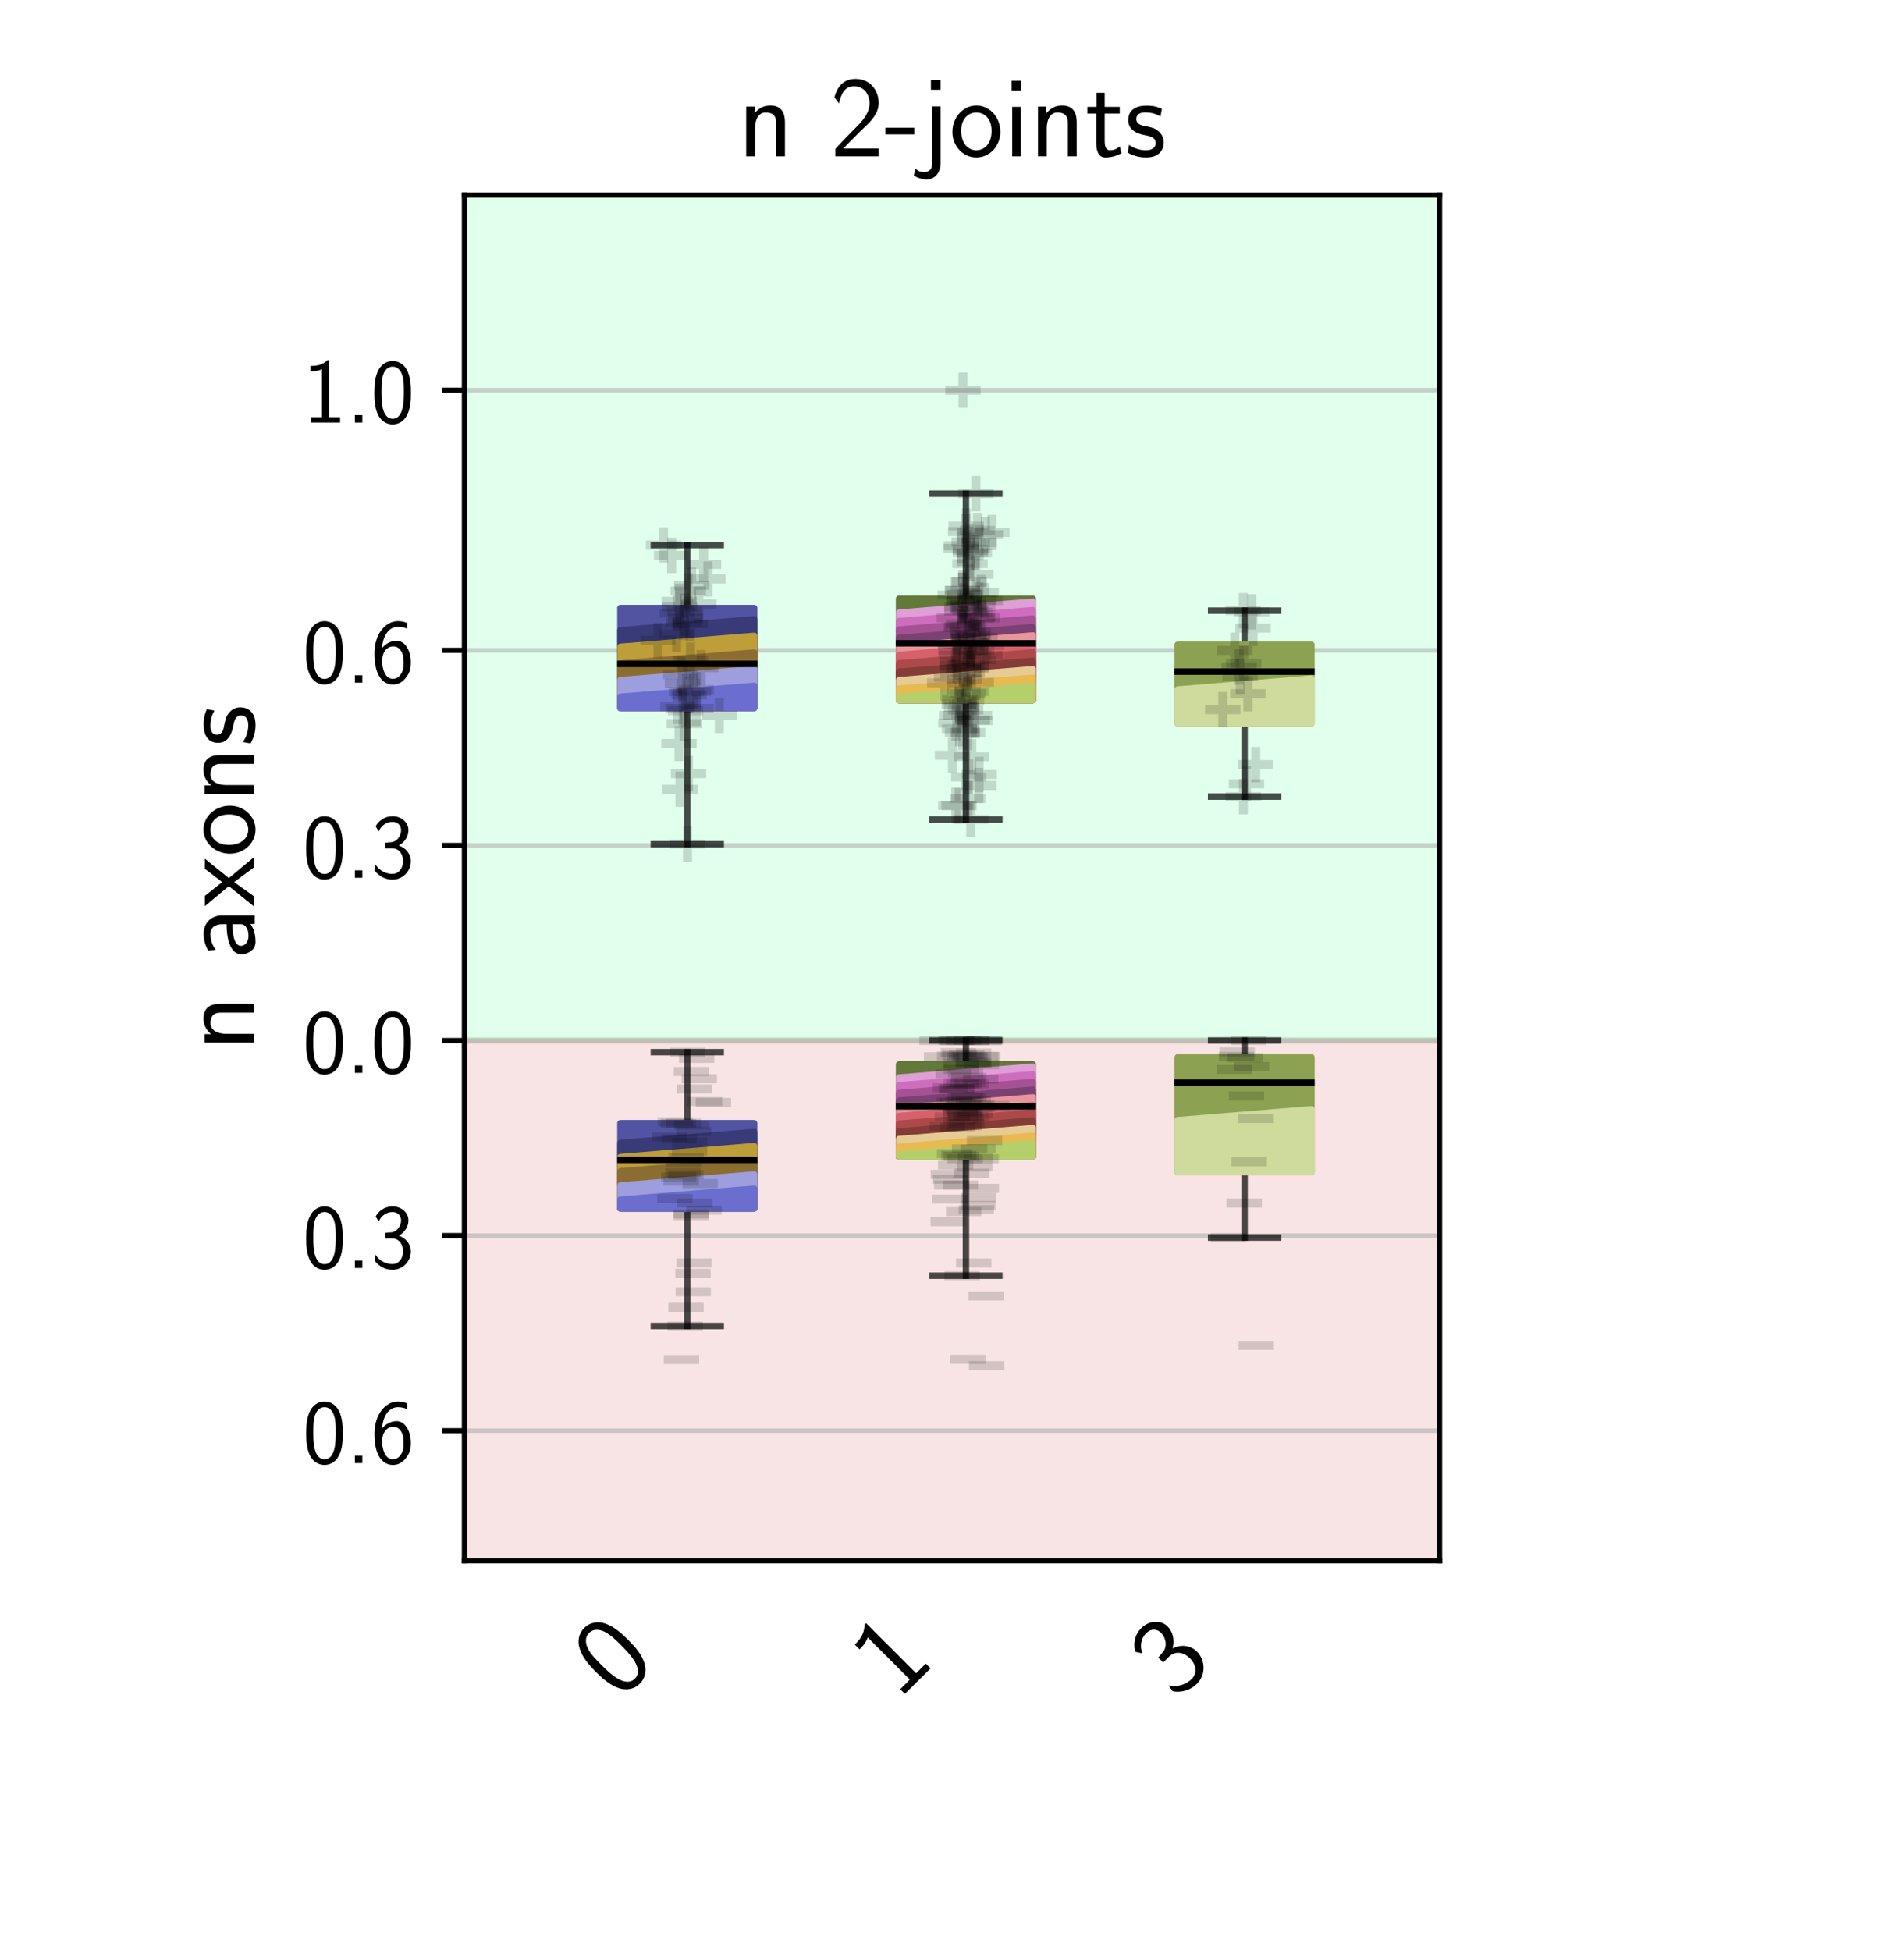 <?xml version="1.0" encoding="utf-8" standalone="no"?>
<!DOCTYPE svg PUBLIC "-//W3C//DTD SVG 1.1//EN"
  "http://www.w3.org/Graphics/SVG/1.1/DTD/svg11.dtd">
<!-- Created with matplotlib (https://matplotlib.org/) -->
<svg height="302.4pt" version="1.1" viewBox="0 0 295.2 302.4" width="295.2pt" xmlns="http://www.w3.org/2000/svg" xmlns:xlink="http://www.w3.org/1999/xlink">
 <defs>
  <style type="text/css">*{stroke-linecap:butt;stroke-linejoin:round;}</style>
 </defs>
 <g id="figure_1">
  <g id="patch_1">
   <path d="M 0 302.4 
L 295.2 302.4 
L 295.2 0 
L 0 0 
z
" style="fill:#ffffff;"/>
  </g>
  <g id="axes_1">
   <g id="patch_2">
    <path d="M 72 241.92 
L 223.2 241.92 
L 223.2 30.24 
L 72 30.24 
z
" style="fill:#ffffff;"/>
   </g>
   <g id="patch_3">
    <path clip-path="url(#p635ab8655b)" d="M 72 161.28 
L 234 161.28 
L 234 30.24 
L 72 30.24 
z
" style="fill:#01ff6b;opacity:0.12;stroke:#01ff6b;stroke-linejoin:miter;"/>
   </g>
   <g id="patch_4">
    <path clip-path="url(#p635ab8655b)" d="M 72 161.28 
L 234 161.28 
L 234 241.92 
L 72 241.92 
z
" style="fill:#c22121;opacity:0.12;stroke:#c22121;stroke-linejoin:miter;"/>
   </g>
   <g id="matplotlib.axis_1">
    <g id="xtick_1">
     <g id="text_1">
      <!-- 0 -->
      <g transform="translate(95.971 263.688)rotate(-45)scale(0.18 -0.18)">
       <defs>
        <path d="M 43.094 31.938 
C 43.094 37.578 43 48.078 38.906 56.188 
C 34.797 64 28.203 66.078 23.5 66.078 
C 16.703 66.078 10.906 62.109 7.906 55.781 
C 4.703 49.156 3.797 42.328 3.797 31.938 
C 3.797 24.828 4.094 16.109 7.703 8.484 
C 11.797 0.078 18.703 -2 23.406 -2 
C 29.594 -2 35.594 1.266 39 8.094 
C 42.5 15.219 43.094 23.031 43.094 31.938 
z
M 23.406 4.078 
C 15.797 4.078 13.5 12.672 12.797 15.547 
C 11.594 20.469 11.406 25.219 11.406 33.031 
C 11.406 39.156 11.406 46.062 13.297 51.516 
C 15.594 57.828 19.594 60 23.406 60 
C 30.797 60 33.203 52.688 34 50.125 
C 35.5 44.891 35.5 38.766 35.5 33.031 
C 35.5 23.844 35.5 4.078 23.406 4.078 
z
" id="CMSS17-48"/>
       </defs>
       <use transform="scale(0.996)" xlink:href="#CMSS17-48"/>
      </g>
     </g>
    </g>
    <g id="xtick_2">
     <g id="text_2">
      <!-- 1 -->
      <g transform="translate(139.171 263.688)rotate(-45)scale(0.18 -0.18)">
       <defs>
        <path d="M 28.406 67 
L 26.5 67 
C 21.094 61.562 14.797 60.781 8.406 60.781 
L 8.406 55 
C 11.297 55 16 55 20.703 57.297 
L 20.703 5.766 
L 8.906 5.766 
L 8.906 0 
L 40.203 0 
L 40.203 5.766 
L 28.406 5.766 
z
" id="CMSS17-49"/>
       </defs>
       <use transform="scale(0.996)" xlink:href="#CMSS17-49"/>
      </g>
     </g>
    </g>
    <g id="xtick_3">
     <g id="text_3">
      <!-- 3 -->
      <g transform="translate(182.371 263.688)rotate(-45)scale(0.18 -0.18)">
       <defs>
        <path d="M 15.703 31.641 
L 22.5 31.641 
C 31.906 31.641 34.594 23.547 34.594 17.906 
C 34.594 10.203 30.203 4.172 23 4.172 
C 17.406 4.172 9.5 6.938 5 14.25 
C 4.297 10.797 4.297 10.594 3.906 8.219 
C 8.594 1.375 16.203 -2 23.203 -2 
C 34.594 -2 43 7.391 43 17.781 
C 43 25.594 37.5 32.141 30 34.609 
C 36 37.875 40.406 44 40.406 51.141 
C 40.406 59.453 32.703 66.078 23.297 66.078 
C 14.703 66.078 8 60.812 5.203 55.156 
C 5.906 54.188 7.703 51.312 8.594 49.828 
C 10.797 55.656 16.5 60 23.203 60 
C 28.797 60 32.5 56.359 32.5 51.109 
C 32.5 45.672 29 39.734 23.094 38.359 
C 22.703 38.359 16.5 37.766 15.703 37.672 
z
" id="CMSS17-51"/>
       </defs>
       <use transform="scale(0.996)" xlink:href="#CMSS17-51"/>
      </g>
     </g>
    </g>
   </g>
   <g id="matplotlib.axis_2">
    <g id="ytick_1">
     <g id="line2d_1">
      <path clip-path="url(#p635ab8655b)" d="M 72 221.76 
L 223.2 221.76 
" style="fill:none;stroke:#b0b0b0;stroke-linecap:square;stroke-opacity:0.6;stroke-width:0.7;"/>
     </g>
     <g id="line2d_2">
      <defs>
       <path d="M 0 0 
L -3.5 0 
" id="m1d4b33fd61" style="stroke:#000000;stroke-width:0.8;"/>
      </defs>
      <g>
       <use style="stroke:#000000;stroke-width:0.8;" x="72" xlink:href="#m1d4b33fd61" y="221.76"/>
      </g>
     </g>
     <g id="text_4">
      <!-- 0.6 -->
      <g transform="translate(46.926 226.776)scale(0.145 -0.145)">
       <defs>
        <path d="M 17 7.969 
L 9 7.969 
L 9 0 
L 17 0 
z
" id="CMSS17-46"/>
        <path d="M 39 64.078 
C 34.797 65.781 31.797 66.078 29 66.078 
C 16 66.078 3.906 52.625 3.906 31.344 
C 3.906 4.141 15.406 -2 23.594 -2 
C 28.094 -2 32.594 -0.609 36.906 4.375 
C 41.297 9.641 43 14.031 43 21.703 
C 43 34.047 36.906 45 27.797 45 
C 21.203 45 15.5 41.516 12 37.125 
C 13 50.906 19.594 60 29.094 60 
C 31.703 60 35.094 59.625 39 57.969 
z
M 12.094 21.391 
C 12.094 22.188 12.094 22.688 12.203 24.188 
C 12.203 31.953 16.703 38.922 24 38.922 
C 28.703 38.922 31.094 36.438 32.906 33.359 
C 35 29.469 35.094 25.781 35.094 21.688 
C 35.094 17.812 35.094 13.922 32.797 9.953 
C 30.906 6.859 28.406 4.172 23.594 4.172 
C 14.094 4.172 12.5 17.406 12.094 21.391 
z
" id="CMSS17-54"/>
       </defs>
       <use transform="scale(0.996)" xlink:href="#CMSS17-48"/>
       <use transform="translate(46.844 0)scale(0.996)" xlink:href="#CMSS17-46"/>
       <use transform="translate(72.868 0)scale(0.996)" xlink:href="#CMSS17-54"/>
      </g>
     </g>
    </g>
    <g id="ytick_2">
     <g id="line2d_3">
      <path clip-path="url(#p635ab8655b)" d="M 72 191.52 
L 223.2 191.52 
" style="fill:none;stroke:#b0b0b0;stroke-linecap:square;stroke-opacity:0.6;stroke-width:0.7;"/>
     </g>
     <g id="line2d_4">
      <g>
       <use style="stroke:#000000;stroke-width:0.8;" x="72" xlink:href="#m1d4b33fd61" y="191.52"/>
      </g>
     </g>
     <g id="text_5">
      <!-- 0.3 -->
      <g transform="translate(46.926 196.536)scale(0.145 -0.145)">
       <use transform="scale(0.996)" xlink:href="#CMSS17-48"/>
       <use transform="translate(46.844 0)scale(0.996)" xlink:href="#CMSS17-46"/>
       <use transform="translate(72.868 0)scale(0.996)" xlink:href="#CMSS17-51"/>
      </g>
     </g>
    </g>
    <g id="ytick_3">
     <g id="line2d_5">
      <path clip-path="url(#p635ab8655b)" d="M 72 161.28 
L 223.2 161.28 
" style="fill:none;stroke:#b0b0b0;stroke-linecap:square;stroke-opacity:0.6;stroke-width:0.7;"/>
     </g>
     <g id="line2d_6">
      <g>
       <use style="stroke:#000000;stroke-width:0.8;" x="72" xlink:href="#m1d4b33fd61" y="161.28"/>
      </g>
     </g>
     <g id="text_6">
      <!-- 0.0 -->
      <g transform="translate(46.926 166.296)scale(0.145 -0.145)">
       <use transform="scale(0.996)" xlink:href="#CMSS17-48"/>
       <use transform="translate(46.844 0)scale(0.996)" xlink:href="#CMSS17-46"/>
       <use transform="translate(72.868 0)scale(0.996)" xlink:href="#CMSS17-48"/>
      </g>
     </g>
    </g>
    <g id="ytick_4">
     <g id="line2d_7">
      <path clip-path="url(#p635ab8655b)" d="M 72 131.04 
L 223.2 131.04 
" style="fill:none;stroke:#b0b0b0;stroke-linecap:square;stroke-opacity:0.6;stroke-width:0.7;"/>
     </g>
     <g id="line2d_8">
      <g>
       <use style="stroke:#000000;stroke-width:0.8;" x="72" xlink:href="#m1d4b33fd61" y="131.04"/>
      </g>
     </g>
     <g id="text_7">
      <!-- 0.3 -->
      <g transform="translate(46.926 136.056)scale(0.145 -0.145)">
       <use transform="scale(0.996)" xlink:href="#CMSS17-48"/>
       <use transform="translate(46.844 0)scale(0.996)" xlink:href="#CMSS17-46"/>
       <use transform="translate(72.868 0)scale(0.996)" xlink:href="#CMSS17-51"/>
      </g>
     </g>
    </g>
    <g id="ytick_5">
     <g id="line2d_9">
      <path clip-path="url(#p635ab8655b)" d="M 72 100.8 
L 223.2 100.8 
" style="fill:none;stroke:#b0b0b0;stroke-linecap:square;stroke-opacity:0.6;stroke-width:0.7;"/>
     </g>
     <g id="line2d_10">
      <g>
       <use style="stroke:#000000;stroke-width:0.8;" x="72" xlink:href="#m1d4b33fd61" y="100.8"/>
      </g>
     </g>
     <g id="text_8">
      <!-- 0.6 -->
      <g transform="translate(46.926 105.816)scale(0.145 -0.145)">
       <use transform="scale(0.996)" xlink:href="#CMSS17-48"/>
       <use transform="translate(46.844 0)scale(0.996)" xlink:href="#CMSS17-46"/>
       <use transform="translate(72.868 0)scale(0.996)" xlink:href="#CMSS17-54"/>
      </g>
     </g>
    </g>
    <g id="ytick_6">
     <g id="line2d_11">
      <path clip-path="url(#p635ab8655b)" d="M 72 60.48 
L 223.2 60.48 
" style="fill:none;stroke:#b0b0b0;stroke-linecap:square;stroke-opacity:0.6;stroke-width:0.7;"/>
     </g>
     <g id="line2d_12">
      <g>
       <use style="stroke:#000000;stroke-width:0.8;" x="72" xlink:href="#m1d4b33fd61" y="60.48"/>
      </g>
     </g>
     <g id="text_9">
      <!-- 1.0 -->
      <g transform="translate(46.926 65.496)scale(0.145 -0.145)">
       <use transform="scale(0.996)" xlink:href="#CMSS17-49"/>
       <use transform="translate(46.844 0)scale(0.996)" xlink:href="#CMSS17-46"/>
       <use transform="translate(72.868 0)scale(0.996)" xlink:href="#CMSS17-48"/>
      </g>
     </g>
    </g>
    <g id="text_10">
     <!-- n axons -->
     <g transform="translate(39.438 162.929)rotate(-90)scale(0.18 -0.18)">
      <defs>
       <path d="M 40.906 29.328 
C 40.906 35.672 39.406 44 28.094 44 
C 21.703 44 17.5 40.719 14.703 37.328 
L 14.703 43.094 
L 7.406 43.094 
L 7.406 0 
L 15 0 
L 15 24.359 
C 15 30.688 17.406 37.938 24.203 37.938 
C 33 37.938 33.297 32 33.297 28.578 
L 33.297 0 
L 40.906 0 
z
" id="CMSS17-110"/>
       <path d="M 37.594 27.984 
C 37.594 37.375 30.906 43.875 21.906 43.875 
C 17.5 43.875 12.703 43.078 7.203 39.891 
L 7.797 33.359 
C 10.297 35.125 14.594 38 21.797 38 
C 26.906 38 30 34.062 30 27.844 
L 30 24 
C 14 24 4 19.344 4 11.344 
C 4 7.203 6.5 -1 14.797 -1 
C 16.297 -1 24.406 -1 30.203 3.391 
L 30.203 -0.297 
L 37.594 -0.297 
z
M 30 12.75 
C 30 10.953 30 8.562 27 6.781 
C 24.406 5.078 21.094 5.078 19.703 5.078 
C 14.703 5.078 11.297 7.984 11.297 11.625 
C 11.297 18.922 26.906 18.922 30 18.922 
z
" id="CMSS17-97"/>
       <path d="M 24.797 22.094 
L 41.5 42.797 
L 32.797 42.797 
L 21.297 27.766 
L 9.406 42.797 
L 0.5 42.797 
L 17.797 22.094 
L 0 0 
L 8.797 0 
L 21.297 17.516 
L 34.297 0 
L 43.094 0 
z
" id="CMSS17-120"/>
       <path d="M 44.203 21.188 
C 44.203 34 34.703 44 23.5 44 
C 12 44 2.703 33.703 2.703 21.188 
C 2.703 8.5 12.297 -1 23.406 -1 
C 34.797 -1 44.203 8.797 44.203 21.188 
z
M 23.5 5.266 
C 16.406 5.266 10.297 11.078 10.297 22 
C 10.297 33.609 17.406 37.922 23.406 37.922 
C 29.906 37.922 36.594 33.219 36.594 22 
C 36.594 10.672 30.094 5.266 23.5 5.266 
z
" id="CMSS17-111"/>
       <path d="M 32.203 41.047 
C 26.297 43.859 21.703 43.859 18.703 43.859 
C 11.594 43.859 3.094 41.375 3.094 31.297 
C 3.094 21.234 14.094 19.031 17.094 18.422 
C 21.703 17.531 26.797 16.531 26.797 11.562 
C 26.797 5.266 19.594 5.266 18.297 5.266 
C 14.297 5.266 8.797 6.359 3.797 9.969 
L 2.594 3.281 
C 8.297 0 13.797 -1 18.406 -1 
C 30.703 -1 33.797 6.5 33.797 12.203 
C 33.797 17.094 31 20.391 29.094 21.891 
C 25.797 24.5 24.594 24.797 16.406 26.5 
C 15 26.703 10.094 27.797 10.094 32.281 
C 10.094 38 16.406 38 17.797 38 
C 24.297 38 28.297 35.984 31 34.5 
z
" id="CMSS17-115"/>
      </defs>
      <use transform="scale(0.996)" xlink:href="#CMSS17-110"/>
      <use transform="translate(79.434 0)scale(0.996)" xlink:href="#CMSS17-97"/>
      <use transform="translate(124.356 0)scale(0.996)" xlink:href="#CMSS17-120"/>
      <use transform="translate(167.356 0)scale(0.996)" xlink:href="#CMSS17-111"/>
      <use transform="translate(214.2 0)scale(0.996)" xlink:href="#CMSS17-110"/>
      <use transform="translate(262.405 0)scale(0.996)" xlink:href="#CMSS17-115"/>
     </g>
    </g>
   </g>
   <g id="line2d_13">
    <path clip-path="url(#p635ab8655b)" d="M 106.56 187.302 
L 106.56 205.534 
" style="fill:none;stroke:#000000;stroke-linecap:square;stroke-opacity:0.7;"/>
   </g>
   <g id="line2d_14">
    <path clip-path="url(#p635ab8655b)" d="M 106.56 174.097 
L 106.56 163.08 
" style="fill:none;stroke:#000000;stroke-linecap:square;stroke-opacity:0.7;"/>
   </g>
   <g id="line2d_15">
    <path clip-path="url(#p635ab8655b)" d="M 101.376 205.534 
L 111.744 205.534 
" style="fill:none;stroke:#000000;stroke-linecap:square;stroke-opacity:0.7;"/>
   </g>
   <g id="line2d_16">
    <path clip-path="url(#p635ab8655b)" d="M 101.376 163.08 
L 111.744 163.08 
" style="fill:none;stroke:#000000;stroke-linecap:square;stroke-opacity:0.7;"/>
   </g>
   <g id="line2d_17">
    <path clip-path="url(#p635ab8655b)" d="M 149.76 179.279 
L 149.76 197.74 
" style="fill:none;stroke:#000000;stroke-linecap:square;stroke-opacity:0.7;"/>
   </g>
   <g id="line2d_18">
    <path clip-path="url(#p635ab8655b)" d="M 149.76 164.98 
L 149.76 161.28 
" style="fill:none;stroke:#000000;stroke-linecap:square;stroke-opacity:0.7;"/>
   </g>
   <g id="line2d_19">
    <path clip-path="url(#p635ab8655b)" d="M 144.576 197.74 
L 154.944 197.74 
" style="fill:none;stroke:#000000;stroke-linecap:square;stroke-opacity:0.7;"/>
   </g>
   <g id="line2d_20">
    <path clip-path="url(#p635ab8655b)" d="M 144.576 161.28 
L 154.944 161.28 
" style="fill:none;stroke:#000000;stroke-linecap:square;stroke-opacity:0.7;"/>
   </g>
   <g id="line2d_21">
    <path clip-path="url(#p635ab8655b)" d="M 192.96 181.675 
L 192.96 191.825 
" style="fill:none;stroke:#000000;stroke-linecap:square;stroke-opacity:0.7;"/>
   </g>
   <g id="line2d_22">
    <path clip-path="url(#p635ab8655b)" d="M 192.96 163.884 
L 192.96 161.28 
" style="fill:none;stroke:#000000;stroke-linecap:square;stroke-opacity:0.7;"/>
   </g>
   <g id="line2d_23">
    <path clip-path="url(#p635ab8655b)" d="M 187.776 191.825 
L 198.144 191.825 
" style="fill:none;stroke:#000000;stroke-linecap:square;stroke-opacity:0.7;"/>
   </g>
   <g id="line2d_24">
    <path clip-path="url(#p635ab8655b)" d="M 187.776 161.28 
L 198.144 161.28 
" style="fill:none;stroke:#000000;stroke-linecap:square;stroke-opacity:0.7;"/>
   </g>
   <g id="line2d_25">
    <path clip-path="url(#p635ab8655b)" d="M 106.56 109.735 
L 106.56 130.85 
" style="fill:none;stroke:#000000;stroke-linecap:square;stroke-opacity:0.7;"/>
   </g>
   <g id="line2d_26">
    <path clip-path="url(#p635ab8655b)" d="M 106.56 94.248 
L 106.56 84.48 
" style="fill:none;stroke:#000000;stroke-linecap:square;stroke-opacity:0.7;"/>
   </g>
   <g id="line2d_27">
    <path clip-path="url(#p635ab8655b)" d="M 101.376 130.85 
L 111.744 130.85 
" style="fill:none;stroke:#000000;stroke-linecap:square;stroke-opacity:0.7;"/>
   </g>
   <g id="line2d_28">
    <path clip-path="url(#p635ab8655b)" d="M 101.376 84.48 
L 111.744 84.48 
" style="fill:none;stroke:#000000;stroke-linecap:square;stroke-opacity:0.7;"/>
   </g>
   <g id="line2d_29">
    <path clip-path="url(#p635ab8655b)" d="M 149.76 108.507 
L 149.76 127.008 
" style="fill:none;stroke:#000000;stroke-linecap:square;stroke-opacity:0.7;"/>
   </g>
   <g id="line2d_30">
    <path clip-path="url(#p635ab8655b)" d="M 149.76 92.807 
L 149.76 76.516 
" style="fill:none;stroke:#000000;stroke-linecap:square;stroke-opacity:0.7;"/>
   </g>
   <g id="line2d_31">
    <path clip-path="url(#p635ab8655b)" d="M 144.576 127.008 
L 154.944 127.008 
" style="fill:none;stroke:#000000;stroke-linecap:square;stroke-opacity:0.7;"/>
   </g>
   <g id="line2d_32">
    <path clip-path="url(#p635ab8655b)" d="M 144.576 76.516 
L 154.944 76.516 
" style="fill:none;stroke:#000000;stroke-linecap:square;stroke-opacity:0.7;"/>
   </g>
   <g id="line2d_33">
    <path clip-path="url(#p635ab8655b)" d="M 192.96 112.126 
L 192.96 123.48 
" style="fill:none;stroke:#000000;stroke-linecap:square;stroke-opacity:0.7;"/>
   </g>
   <g id="line2d_34">
    <path clip-path="url(#p635ab8655b)" d="M 192.96 99.94 
L 192.96 94.649 
" style="fill:none;stroke:#000000;stroke-linecap:square;stroke-opacity:0.7;"/>
   </g>
   <g id="line2d_35">
    <path clip-path="url(#p635ab8655b)" d="M 187.776 123.48 
L 198.144 123.48 
" style="fill:none;stroke:#000000;stroke-linecap:square;stroke-opacity:0.7;"/>
   </g>
   <g id="line2d_36">
    <path clip-path="url(#p635ab8655b)" d="M 187.776 94.649 
L 198.144 94.649 
" style="fill:none;stroke:#000000;stroke-linecap:square;stroke-opacity:0.7;"/>
   </g>
   <g id="patch_5">
    <path d="M 72 241.92 
L 72 30.24 
" style="fill:none;stroke:#000000;stroke-linecap:square;stroke-linejoin:miter;stroke-width:0.8;"/>
   </g>
   <g id="patch_6">
    <path d="M 223.2 241.92 
L 223.2 30.24 
" style="fill:none;stroke:#000000;stroke-linecap:square;stroke-linejoin:miter;stroke-width:0.8;"/>
   </g>
   <g id="patch_7">
    <path d="M 72 241.92 
L 223.2 241.92 
" style="fill:none;stroke:#000000;stroke-linecap:square;stroke-linejoin:miter;stroke-width:0.8;"/>
   </g>
   <g id="patch_8">
    <path d="M 72 30.24 
L 223.2 30.24 
" style="fill:none;stroke:#000000;stroke-linecap:square;stroke-linejoin:miter;stroke-width:0.8;"/>
   </g>
   <g id="text_11">
    <!-- n 2-joints -->
    <g transform="translate(114.366 24.24)scale(0.18 -0.18)">
     <defs>
      <path d="M 25.797 21.203 
C 28.594 24.078 32.797 27.562 35.703 31.047 
C 38.5 34.438 42.203 39.234 42.203 46.203 
C 42.203 57.141 34.797 67 22.203 67 
C 12.297 67 6.594 60.828 3.906 51.156 
C 4.906 49.766 6.406 47.766 7.797 45.766 
C 10 54.844 13.094 60.625 20.906 60.625 
C 29.5 60.625 34.297 53.641 34.297 45.969 
C 34.297 36.797 27.297 29.703 22 24.422 
C 16.094 18.547 10.297 12.562 4.703 6.375 
L 4.703 0 
L 42.203 0 
L 42.203 6.766 
L 25.203 6.766 
C 24 6.766 22.797 6.766 21.594 6.766 
L 11.594 6.766 
L 11.594 6.859 
z
" id="CMSS17-50"/>
      <path d="M 26 19 
L 26 24.766 
L 1 24.766 
L 1 19 
z
" id="CMSS17-45"/>
      <path d="M 17.406 66 
L 9 66 
L 9 57.641 
L 17.406 57.641 
z
M -5.797 -16.625 
C -2.594 -18.609 1.297 -20 5.5 -20 
C 11.797 -20 17.406 -14.609 17.406 -5.719 
L 17.406 43.234 
L 10 43.234 
L 10 -6.641 
C 10 -12.734 5.406 -13.641 2.797 -13.641 
C 0.594 -13.641 -2 -12.938 -4.297 -10.547 
z
" id="CMSS17-106"/>
      <path d="M 15.297 65.359 
L 6.906 65.359 
L 6.906 57 
L 15.297 57 
z
M 14.797 42.797 
L 7.406 42.797 
L 7.406 0 
L 14.797 0 
z
" id="CMSS17-105"/>
      <path d="M 16.703 37 
L 29.703 37 
L 29.703 42.766 
L 16.703 42.766 
L 16.703 55 
L 9.594 55 
L 9.594 42.766 
L 1.703 42.766 
L 1.703 37 
L 9.406 37 
L 9.406 11.703 
C 9.406 6 10.703 -1 17.297 -1 
C 22.297 -1 26.906 0.391 31.297 2.688 
L 29.703 8.562 
C 27.297 6.469 24.406 5.266 21.297 5.266 
C 16.906 5.266 16.703 10.875 16.703 13.375 
z
" id="CMSS17-116"/>
     </defs>
     <use transform="scale(0.996)" xlink:href="#CMSS17-110"/>
     <use transform="translate(79.434 0)scale(0.996)" xlink:href="#CMSS17-50"/>
     <use transform="translate(126.278 0)scale(0.996)" xlink:href="#CMSS17-45"/>
     <use transform="translate(157.507 0)scale(0.996)" xlink:href="#CMSS17-106"/>
     <use transform="translate(182.29 0)scale(0.996)" xlink:href="#CMSS17-111"/>
     <use transform="translate(229.134 0)scale(0.996)" xlink:href="#CMSS17-105"/>
     <use transform="translate(251.314 0)scale(0.996)" xlink:href="#CMSS17-110"/>
     <use transform="translate(299.519 0)scale(0.996)" xlink:href="#CMSS17-116"/>
     <use transform="translate(333.351 0)scale(0.996)" xlink:href="#CMSS17-115"/>
    </g>
   </g>
   <g id="patch_9">
    <path clip-path="url(#p635ab8655b)" d="M 96.192 187.302 
L 116.928 187.302 
L 116.928 174.097 
L 96.192 174.097 
L 96.192 187.302 
z
" style="fill:#5254a3;stroke:#5254a3;stroke-linejoin:miter;"/>
   </g>
   <g id="patch_10">
    <path clip-path="url(#p635ab8655b)" d="M 139.392 179.279 
L 160.128 179.279 
L 160.128 164.98 
L 139.392 164.98 
L 139.392 179.279 
z
" style="fill:#637939;stroke:#637939;stroke-linejoin:miter;"/>
   </g>
   <g id="patch_11">
    <path clip-path="url(#p635ab8655b)" d="M 182.592 181.675 
L 203.328 181.675 
L 203.328 163.884 
L 182.592 163.884 
L 182.592 181.675 
z
" style="fill:#8ca252;stroke:#8ca252;stroke-linejoin:miter;"/>
   </g>
   <g id="patch_12">
    <path clip-path="url(#p635ab8655b)" d="M 96.192 109.735 
L 116.928 109.735 
L 116.928 94.248 
L 96.192 94.248 
L 96.192 109.735 
z
" style="fill:#5254a3;stroke:#5254a3;stroke-linejoin:miter;"/>
   </g>
   <g id="patch_13">
    <path clip-path="url(#p635ab8655b)" d="M 139.392 108.507 
L 160.128 108.507 
L 160.128 92.807 
L 139.392 92.807 
L 139.392 108.507 
z
" style="fill:#637939;stroke:#637939;stroke-linejoin:miter;"/>
   </g>
   <g id="patch_14">
    <path clip-path="url(#p635ab8655b)" d="M 182.592 112.126 
L 203.328 112.126 
L 203.328 99.94 
L 182.592 99.94 
L 182.592 112.126 
z
" style="fill:#8ca252;stroke:#8ca252;stroke-linejoin:miter;"/>
   </g>
   <g id="patch_15">
    <path clip-path="url(#p635ab8655b)" d="M 139.392 179.279 
L 139.392 167.018 
L 160.128 165.325 
L 160.128 179.279 
z
" style="fill:#de9ed6;stroke:#de9ed6;stroke-linejoin:miter;"/>
   </g>
   <g id="patch_16">
    <path clip-path="url(#p635ab8655b)" d="M 139.392 108.507 
L 139.392 94.962 
L 160.128 93.268 
L 160.128 108.507 
z
" style="fill:#de9ed6;stroke:#de9ed6;stroke-linejoin:miter;"/>
   </g>
   <g id="patch_17">
    <path clip-path="url(#p635ab8655b)" d="M 139.392 179.279 
L 139.392 168.21 
L 160.128 166.516 
L 160.128 179.279 
z
" style="fill:#ce6dbd;stroke:#ce6dbd;stroke-linejoin:miter;"/>
   </g>
   <g id="patch_18">
    <path clip-path="url(#p635ab8655b)" d="M 139.392 108.507 
L 139.392 96.27 
L 160.128 94.577 
L 160.128 108.507 
z
" style="fill:#ce6dbd;stroke:#ce6dbd;stroke-linejoin:miter;"/>
   </g>
   <g id="patch_19">
    <path clip-path="url(#p635ab8655b)" d="M 139.392 179.279 
L 139.392 169.401 
L 160.128 167.708 
L 160.128 179.279 
z
" style="fill:#a55194;stroke:#a55194;stroke-linejoin:miter;"/>
   </g>
   <g id="patch_20">
    <path clip-path="url(#p635ab8655b)" d="M 139.392 108.507 
L 139.392 97.579 
L 160.128 95.885 
L 160.128 108.507 
z
" style="fill:#a55194;stroke:#a55194;stroke-linejoin:miter;"/>
   </g>
   <g id="patch_21">
    <path clip-path="url(#p635ab8655b)" d="M 139.392 179.279 
L 139.392 170.593 
L 160.128 168.9 
L 160.128 179.279 
z
" style="fill:#7b4173;stroke:#7b4173;stroke-linejoin:miter;"/>
   </g>
   <g id="patch_22">
    <path clip-path="url(#p635ab8655b)" d="M 139.392 108.507 
L 139.392 98.887 
L 160.128 97.194 
L 160.128 108.507 
z
" style="fill:#7b4173;stroke:#7b4173;stroke-linejoin:miter;"/>
   </g>
   <g id="patch_23">
    <path clip-path="url(#p635ab8655b)" d="M 139.392 179.279 
L 139.392 171.785 
L 160.128 170.091 
L 160.128 179.279 
z
" style="fill:#e7969c;stroke:#e7969c;stroke-linejoin:miter;"/>
   </g>
   <g id="patch_24">
    <path clip-path="url(#p635ab8655b)" d="M 139.392 108.507 
L 139.392 100.195 
L 160.128 98.502 
L 160.128 108.507 
z
" style="fill:#e7969c;stroke:#e7969c;stroke-linejoin:miter;"/>
   </g>
   <g id="patch_25">
    <path clip-path="url(#p635ab8655b)" d="M 139.392 179.279 
L 139.392 172.976 
L 160.128 171.283 
L 160.128 179.279 
z
" style="fill:#d6616b;stroke:#d6616b;stroke-linejoin:miter;"/>
   </g>
   <g id="patch_26">
    <path clip-path="url(#p635ab8655b)" d="M 139.392 108.507 
L 139.392 101.504 
L 160.128 99.81 
L 160.128 108.507 
z
" style="fill:#d6616b;stroke:#d6616b;stroke-linejoin:miter;"/>
   </g>
   <g id="patch_27">
    <path clip-path="url(#p635ab8655b)" d="M 96.192 187.302 
L 96.192 177.145 
L 116.928 175.451 
L 116.928 187.302 
z
" style="fill:#393b79;stroke:#393b79;stroke-linejoin:miter;"/>
   </g>
   <g id="patch_28">
    <path clip-path="url(#p635ab8655b)" d="M 139.392 179.279 
L 139.392 174.168 
L 160.128 172.474 
L 160.128 179.279 
z
" style="fill:#ad494a;stroke:#ad494a;stroke-linejoin:miter;"/>
   </g>
   <g id="patch_29">
    <path clip-path="url(#p635ab8655b)" d="M 96.192 109.735 
L 96.192 97.676 
L 116.928 95.982 
L 116.928 109.735 
z
" style="fill:#393b79;stroke:#393b79;stroke-linejoin:miter;"/>
   </g>
   <g id="patch_30">
    <path clip-path="url(#p635ab8655b)" d="M 139.392 108.507 
L 139.392 102.812 
L 160.128 101.119 
L 160.128 108.507 
z
" style="fill:#ad494a;stroke:#ad494a;stroke-linejoin:miter;"/>
   </g>
   <g id="patch_31">
    <path clip-path="url(#p635ab8655b)" d="M 96.192 187.302 
L 96.192 179.345 
L 116.928 177.652 
L 116.928 187.302 
z
" style="fill:#bd9e39;stroke:#bd9e39;stroke-linejoin:miter;"/>
   </g>
   <g id="patch_32">
    <path clip-path="url(#p635ab8655b)" d="M 139.392 179.279 
L 139.392 175.359 
L 160.128 173.666 
L 160.128 179.279 
z
" style="fill:#843c39;stroke:#843c39;stroke-linejoin:miter;"/>
   </g>
   <g id="patch_33">
    <path clip-path="url(#p635ab8655b)" d="M 96.192 109.735 
L 96.192 100.257 
L 116.928 98.564 
L 116.928 109.735 
z
" style="fill:#bd9e39;stroke:#bd9e39;stroke-linejoin:miter;"/>
   </g>
   <g id="patch_34">
    <path clip-path="url(#p635ab8655b)" d="M 139.392 108.507 
L 139.392 104.121 
L 160.128 102.427 
L 160.128 108.507 
z
" style="fill:#843c39;stroke:#843c39;stroke-linejoin:miter;"/>
   </g>
   <g id="patch_35">
    <path clip-path="url(#p635ab8655b)" d="M 96.192 187.302 
L 96.192 181.546 
L 116.928 179.853 
L 116.928 187.302 
z
" style="fill:#8c6d31;stroke:#8c6d31;stroke-linejoin:miter;"/>
   </g>
   <g id="patch_36">
    <path clip-path="url(#p635ab8655b)" d="M 139.392 179.279 
L 139.392 176.551 
L 160.128 174.858 
L 160.128 179.279 
z
" style="fill:#e7cb94;stroke:#e7cb94;stroke-linejoin:miter;"/>
   </g>
   <g id="patch_37">
    <path clip-path="url(#p635ab8655b)" d="M 96.192 109.735 
L 96.192 102.838 
L 116.928 101.145 
L 116.928 109.735 
z
" style="fill:#8c6d31;stroke:#8c6d31;stroke-linejoin:miter;"/>
   </g>
   <g id="patch_38">
    <path clip-path="url(#p635ab8655b)" d="M 139.392 108.507 
L 139.392 105.429 
L 160.128 103.735 
L 160.128 108.507 
z
" style="fill:#e7cb94;stroke:#e7cb94;stroke-linejoin:miter;"/>
   </g>
   <g id="patch_39">
    <path clip-path="url(#p635ab8655b)" d="M 96.192 187.302 
L 96.192 183.747 
L 116.928 182.053 
L 116.928 187.302 
z
" style="fill:#9c9ede;stroke:#9c9ede;stroke-linejoin:miter;"/>
   </g>
   <g id="patch_40">
    <path clip-path="url(#p635ab8655b)" d="M 139.392 179.279 
L 139.392 177.743 
L 160.128 176.049 
L 160.128 179.279 
z
" style="fill:#e7ba52;stroke:#e7ba52;stroke-linejoin:miter;"/>
   </g>
   <g id="patch_41">
    <path clip-path="url(#p635ab8655b)" d="M 96.192 109.735 
L 96.192 105.42 
L 116.928 103.726 
L 116.928 109.735 
z
" style="fill:#9c9ede;stroke:#9c9ede;stroke-linejoin:miter;"/>
   </g>
   <g id="patch_42">
    <path clip-path="url(#p635ab8655b)" d="M 139.392 108.507 
L 139.392 106.737 
L 160.128 105.044 
L 160.128 108.507 
z
" style="fill:#e7ba52;stroke:#e7ba52;stroke-linejoin:miter;"/>
   </g>
   <g id="patch_43">
    <path clip-path="url(#p635ab8655b)" d="M 96.192 187.302 
L 96.192 185.948 
L 116.928 184.254 
L 116.928 187.302 
z
" style="fill:#6b6ecf;stroke:#6b6ecf;stroke-linejoin:miter;"/>
   </g>
   <g id="patch_44">
    <path clip-path="url(#p635ab8655b)" d="M 139.392 179.279 
L 139.392 178.934 
L 160.128 177.241 
L 160.128 179.279 
z
" style="fill:#b5cf6b;stroke:#b5cf6b;stroke-linejoin:miter;"/>
   </g>
   <g id="patch_45">
    <path clip-path="url(#p635ab8655b)" d="M 182.592 181.675 
L 182.592 173.626 
L 203.328 171.933 
L 203.328 181.675 
z
" style="fill:#cedb9c;stroke:#cedb9c;stroke-linejoin:miter;"/>
   </g>
   <g id="patch_46">
    <path clip-path="url(#p635ab8655b)" d="M 96.192 109.735 
L 96.192 108.001 
L 116.928 106.307 
L 116.928 109.735 
z
" style="fill:#6b6ecf;stroke:#6b6ecf;stroke-linejoin:miter;"/>
   </g>
   <g id="patch_47">
    <path clip-path="url(#p635ab8655b)" d="M 139.392 108.507 
L 139.392 108.046 
L 160.128 106.352 
L 160.128 108.507 
z
" style="fill:#b5cf6b;stroke:#b5cf6b;stroke-linejoin:miter;"/>
   </g>
   <g id="patch_48">
    <path clip-path="url(#p635ab8655b)" d="M 182.592 112.126 
L 182.592 106.879 
L 203.328 105.186 
L 203.328 112.126 
z
" style="fill:#cedb9c;stroke:#cedb9c;stroke-linejoin:miter;"/>
   </g>
   <g id="PathCollection_1">
    <defs>
     <path d="M 2.739 0 
L -2.739 -0 
" id="m73187e19c6" style="stroke:#000000;stroke-opacity:0.15;stroke-width:1.4;"/>
    </defs>
    <g>
     <use style="fill-opacity:0.15;stroke:#000000;stroke-opacity:0.15;stroke-width:1.4;" x="106.934" xlink:href="#m73187e19c6" y="177.03"/>
     <use style="fill-opacity:0.15;stroke:#000000;stroke-opacity:0.15;stroke-width:1.4;" x="110.606" xlink:href="#m73187e19c6" y="170.88"/>
     <use style="fill-opacity:0.15;stroke:#000000;stroke-opacity:0.15;stroke-width:1.4;" x="107.439" xlink:href="#m73187e19c6" y="197.369"/>
     <use style="fill-opacity:0.15;stroke:#000000;stroke-opacity:0.15;stroke-width:1.4;" x="103.822" xlink:href="#m73187e19c6" y="176.213"/>
     <use style="fill-opacity:0.15;stroke:#000000;stroke-opacity:0.15;stroke-width:1.4;" x="107.732" xlink:href="#m73187e19c6" y="186.48"/>
     <use style="fill-opacity:0.15;stroke:#000000;stroke-opacity:0.15;stroke-width:1.4;" x="107.153" xlink:href="#m73187e19c6" y="188.418"/>
     <use style="fill-opacity:0.15;stroke:#000000;stroke-opacity:0.15;stroke-width:1.4;" x="108.566" xlink:href="#m73187e19c6" y="183.456"/>
     <use style="fill-opacity:0.15;stroke:#000000;stroke-opacity:0.15;stroke-width:1.4;" x="107.607" xlink:href="#m73187e19c6" y="195.764"/>
     <use style="fill-opacity:0.15;stroke:#000000;stroke-opacity:0.15;stroke-width:1.4;" x="106.345" xlink:href="#m73187e19c6" y="182.08"/>
     <use style="fill-opacity:0.15;stroke:#000000;stroke-opacity:0.15;stroke-width:1.4;" x="104.656" xlink:href="#m73187e19c6" y="185.76"/>
     <use style="fill-opacity:0.15;stroke:#000000;stroke-opacity:0.15;stroke-width:1.4;" x="106.235" xlink:href="#m73187e19c6" y="205.534"/>
     <use style="fill-opacity:0.15;stroke:#000000;stroke-opacity:0.15;stroke-width:1.4;" x="105.237" xlink:href="#m73187e19c6" y="182.415"/>
     <use style="fill-opacity:0.15;stroke:#000000;stroke-opacity:0.15;stroke-width:1.4;" x="105.657" xlink:href="#m73187e19c6" y="210.729"/>
     <use style="fill-opacity:0.15;stroke:#000000;stroke-opacity:0.15;stroke-width:1.4;" x="107.475" xlink:href="#m73187e19c6" y="200.225"/>
     <use style="fill-opacity:0.15;stroke:#000000;stroke-opacity:0.15;stroke-width:1.4;" x="109.157" xlink:href="#m73187e19c6" y="187.576"/>
     <use style="fill-opacity:0.15;stroke:#000000;stroke-opacity:0.15;stroke-width:1.4;" x="107.174" xlink:href="#m73187e19c6" y="188.16"/>
     <use style="fill-opacity:0.15;stroke:#000000;stroke-opacity:0.15;stroke-width:1.4;" x="104.7" xlink:href="#m73187e19c6" y="173.88"/>
     <use style="fill-opacity:0.15;stroke:#000000;stroke-opacity:0.15;stroke-width:1.4;" x="107.251" xlink:href="#m73187e19c6" y="174.371"/>
     <use style="fill-opacity:0.15;stroke:#000000;stroke-opacity:0.15;stroke-width:1.4;" x="108.421" xlink:href="#m73187e19c6" y="167.209"/>
     <use style="fill-opacity:0.15;stroke:#000000;stroke-opacity:0.15;stroke-width:1.4;" x="105.612" xlink:href="#m73187e19c6" y="183.075"/>
     <use style="fill-opacity:0.15;stroke:#000000;stroke-opacity:0.15;stroke-width:1.4;" x="106.352" xlink:href="#m73187e19c6" y="202.634"/>
     <use style="fill-opacity:0.15;stroke:#000000;stroke-opacity:0.15;stroke-width:1.4;" x="106.583" xlink:href="#m73187e19c6" y="163.08"/>
     <use style="fill-opacity:0.15;stroke:#000000;stroke-opacity:0.15;stroke-width:1.4;" x="105.339" xlink:href="#m73187e19c6" y="176.495"/>
     <use style="fill-opacity:0.15;stroke:#000000;stroke-opacity:0.15;stroke-width:1.4;" x="107.568" xlink:href="#m73187e19c6" y="175.392"/>
     <use style="fill-opacity:0.15;stroke:#000000;stroke-opacity:0.15;stroke-width:1.4;" x="106.372" xlink:href="#m73187e19c6" y="179.372"/>
     <use style="fill-opacity:0.15;stroke:#000000;stroke-opacity:0.15;stroke-width:1.4;" x="107.212" xlink:href="#m73187e19c6" y="166.08"/>
     <use style="fill-opacity:0.15;stroke:#000000;stroke-opacity:0.15;stroke-width:1.4;" x="105.18" xlink:href="#m73187e19c6" y="174.148"/>
     <use style="fill-opacity:0.15;stroke:#000000;stroke-opacity:0.15;stroke-width:1.4;" x="105.88" xlink:href="#m73187e19c6" y="181.732"/>
     <use style="fill-opacity:0.15;stroke:#000000;stroke-opacity:0.15;stroke-width:1.4;" x="107.683" xlink:href="#m73187e19c6" y="168.786"/>
     <use style="fill-opacity:0.15;stroke:#000000;stroke-opacity:0.15;stroke-width:1.4;" x="105.98" xlink:href="#m73187e19c6" y="180.18"/>
     <use style="fill-opacity:0.15;stroke:#000000;stroke-opacity:0.15;stroke-width:1.4;" x="109.246" xlink:href="#m73187e19c6" y="170.73"/>
     <use style="fill-opacity:0.15;stroke:#000000;stroke-opacity:0.15;stroke-width:1.4;" x="105.938" xlink:href="#m73187e19c6" y="174.08"/>
     <use style="fill-opacity:0.15;stroke:#000000;stroke-opacity:0.15;stroke-width:1.4;" x="106.909" xlink:href="#m73187e19c6" y="178.437"/>
     <use style="fill-opacity:0.15;stroke:#000000;stroke-opacity:0.15;stroke-width:1.4;" x="108.01" xlink:href="#m73187e19c6" y="164.042"/>
    </g>
   </g>
   <g id="PathCollection_2">
    <g>
     <use style="fill-opacity:0.15;stroke:#000000;stroke-opacity:0.15;stroke-width:1.4;" x="147.554" xlink:href="#m73187e19c6" y="183.68"/>
     <use style="fill-opacity:0.15;stroke:#000000;stroke-opacity:0.15;stroke-width:1.4;" x="147.022" xlink:href="#m73187e19c6" y="182.033"/>
     <use style="fill-opacity:0.15;stroke:#000000;stroke-opacity:0.15;stroke-width:1.4;" x="147.387" xlink:href="#m73187e19c6" y="182.762"/>
     <use style="fill-opacity:0.15;stroke:#000000;stroke-opacity:0.15;stroke-width:1.4;" x="151.724" xlink:href="#m73187e19c6" y="185.611"/>
     <use style="fill-opacity:0.15;stroke:#000000;stroke-opacity:0.15;stroke-width:1.4;" x="148.902" xlink:href="#m73187e19c6" y="183.68"/>
     <use style="fill-opacity:0.15;stroke:#000000;stroke-opacity:0.15;stroke-width:1.4;" x="153.739" xlink:href="#m73187e19c6" y="171.36"/>
     <use style="fill-opacity:0.15;stroke:#000000;stroke-opacity:0.15;stroke-width:1.4;" x="148.882" xlink:href="#m73187e19c6" y="172.237"/>
     <use style="fill-opacity:0.15;stroke:#000000;stroke-opacity:0.15;stroke-width:1.4;" x="150.047" xlink:href="#m73187e19c6" y="210.692"/>
     <use style="fill-opacity:0.15;stroke:#000000;stroke-opacity:0.15;stroke-width:1.4;" x="152.158" xlink:href="#m73187e19c6" y="184.189"/>
     <use style="fill-opacity:0.15;stroke:#000000;stroke-opacity:0.15;stroke-width:1.4;" x="152.88" xlink:href="#m73187e19c6" y="200.88"/>
     <use style="fill-opacity:0.15;stroke:#000000;stroke-opacity:0.15;stroke-width:1.4;" x="152.966" xlink:href="#m73187e19c6" y="211.68"/>
     <use style="fill-opacity:0.15;stroke:#000000;stroke-opacity:0.15;stroke-width:1.4;" x="151.639" xlink:href="#m73187e19c6" y="186.856"/>
     <use style="fill-opacity:0.15;stroke:#000000;stroke-opacity:0.15;stroke-width:1.4;" x="151.353" xlink:href="#m73187e19c6" y="187.516"/>
     <use style="fill-opacity:0.15;stroke:#000000;stroke-opacity:0.15;stroke-width:1.4;" x="150.681" xlink:href="#m73187e19c6" y="181.851"/>
     <use style="fill-opacity:0.15;stroke:#000000;stroke-opacity:0.15;stroke-width:1.4;" x="150.971" xlink:href="#m73187e19c6" y="195.764"/>
     <use style="fill-opacity:0.15;stroke:#000000;stroke-opacity:0.15;stroke-width:1.4;" x="148.903" xlink:href="#m73187e19c6" y="171.618"/>
     <use style="fill-opacity:0.15;stroke:#000000;stroke-opacity:0.15;stroke-width:1.4;" x="148.488" xlink:href="#m73187e19c6" y="168.747"/>
     <use style="fill-opacity:0.15;stroke:#000000;stroke-opacity:0.15;stroke-width:1.4;" x="149.755" xlink:href="#m73187e19c6" y="173.04"/>
     <use style="fill-opacity:0.15;stroke:#000000;stroke-opacity:0.15;stroke-width:1.4;" x="149.495" xlink:href="#m73187e19c6" y="173.139"/>
     <use style="fill-opacity:0.15;stroke:#000000;stroke-opacity:0.15;stroke-width:1.4;" x="149.055" xlink:href="#m73187e19c6" y="179.231"/>
     <use style="fill-opacity:0.15;stroke:#000000;stroke-opacity:0.15;stroke-width:1.4;" x="150.843" xlink:href="#m73187e19c6" y="164.603"/>
     <use style="fill-opacity:0.15;stroke:#000000;stroke-opacity:0.15;stroke-width:1.4;" x="151.246" xlink:href="#m73187e19c6" y="179.424"/>
     <use style="fill-opacity:0.15;stroke:#000000;stroke-opacity:0.15;stroke-width:1.4;" x="149.897" xlink:href="#m73187e19c6" y="174.127"/>
     <use style="fill-opacity:0.15;stroke:#000000;stroke-opacity:0.15;stroke-width:1.4;" x="152.058" xlink:href="#m73187e19c6" y="167.28"/>
     <use style="fill-opacity:0.15;stroke:#000000;stroke-opacity:0.15;stroke-width:1.4;" x="147.984" xlink:href="#m73187e19c6" y="178.81"/>
     <use style="fill-opacity:0.15;stroke:#000000;stroke-opacity:0.15;stroke-width:1.4;" x="149.459" xlink:href="#m73187e19c6" y="174.5"/>
     <use style="fill-opacity:0.15;stroke:#000000;stroke-opacity:0.15;stroke-width:1.4;" x="148.645" xlink:href="#m73187e19c6" y="179.068"/>
     <use style="fill-opacity:0.15;stroke:#000000;stroke-opacity:0.15;stroke-width:1.4;" x="146.857" xlink:href="#m73187e19c6" y="174.593"/>
     <use style="fill-opacity:0.15;stroke:#000000;stroke-opacity:0.15;stroke-width:1.4;" x="149.631" xlink:href="#m73187e19c6" y="179.607"/>
     <use style="fill-opacity:0.15;stroke:#000000;stroke-opacity:0.15;stroke-width:1.4;" x="149.571" xlink:href="#m73187e19c6" y="172.305"/>
     <use style="fill-opacity:0.15;stroke:#000000;stroke-opacity:0.15;stroke-width:1.4;" x="152.114" xlink:href="#m73187e19c6" y="179.607"/>
     <use style="fill-opacity:0.15;stroke:#000000;stroke-opacity:0.15;stroke-width:1.4;" x="150.741" xlink:href="#m73187e19c6" y="161.28"/>
     <use style="fill-opacity:0.15;stroke:#000000;stroke-opacity:0.15;stroke-width:1.4;" x="148.167" xlink:href="#m73187e19c6" y="180.582"/>
     <use style="fill-opacity:0.15;stroke:#000000;stroke-opacity:0.15;stroke-width:1.4;" x="152.643" xlink:href="#m73187e19c6" y="176.788"/>
     <use style="fill-opacity:0.15;stroke:#000000;stroke-opacity:0.15;stroke-width:1.4;" x="151.659" xlink:href="#m73187e19c6" y="178.08"/>
     <use style="fill-opacity:0.15;stroke:#000000;stroke-opacity:0.15;stroke-width:1.4;" x="150.665" xlink:href="#m73187e19c6" y="161.28"/>
     <use style="fill-opacity:0.15;stroke:#000000;stroke-opacity:0.15;stroke-width:1.4;" x="149.408" xlink:href="#m73187e19c6" y="187.806"/>
     <use style="fill-opacity:0.15;stroke:#000000;stroke-opacity:0.15;stroke-width:1.4;" x="148.268" xlink:href="#m73187e19c6" y="168.747"/>
     <use style="fill-opacity:0.15;stroke:#000000;stroke-opacity:0.15;stroke-width:1.4;" x="149.181" xlink:href="#m73187e19c6" y="197.74"/>
     <use style="fill-opacity:0.15;stroke:#000000;stroke-opacity:0.15;stroke-width:1.4;" x="151.453" xlink:href="#m73187e19c6" y="171.162"/>
     <use style="fill-opacity:0.15;stroke:#000000;stroke-opacity:0.15;stroke-width:1.4;" x="152.691" xlink:href="#m73187e19c6" y="161.28"/>
     <use style="fill-opacity:0.15;stroke:#000000;stroke-opacity:0.15;stroke-width:1.4;" x="152.16" xlink:href="#m73187e19c6" y="165.013"/>
     <use style="fill-opacity:0.15;stroke:#000000;stroke-opacity:0.15;stroke-width:1.4;" x="149" xlink:href="#m73187e19c6" y="168"/>
     <use style="fill-opacity:0.15;stroke:#000000;stroke-opacity:0.15;stroke-width:1.4;" x="148.019" xlink:href="#m73187e19c6" y="163.68"/>
     <use style="fill-opacity:0.15;stroke:#000000;stroke-opacity:0.15;stroke-width:1.4;" x="149.979" xlink:href="#m73187e19c6" y="167.783"/>
     <use style="fill-opacity:0.15;stroke:#000000;stroke-opacity:0.15;stroke-width:1.4;" x="147.01" xlink:href="#m73187e19c6" y="189.372"/>
     <use style="fill-opacity:0.15;stroke:#000000;stroke-opacity:0.15;stroke-width:1.4;" x="150.263" xlink:href="#m73187e19c6" y="163.739"/>
     <use style="fill-opacity:0.15;stroke:#000000;stroke-opacity:0.15;stroke-width:1.4;" x="149.53" xlink:href="#m73187e19c6" y="171.36"/>
     <use style="fill-opacity:0.15;stroke:#000000;stroke-opacity:0.15;stroke-width:1.4;" x="149.035" xlink:href="#m73187e19c6" y="164.88"/>
     <use style="fill-opacity:0.15;stroke:#000000;stroke-opacity:0.15;stroke-width:1.4;" x="147.28" xlink:href="#m73187e19c6" y="185.865"/>
     <use style="fill-opacity:0.15;stroke:#000000;stroke-opacity:0.15;stroke-width:1.4;" x="150.559" xlink:href="#m73187e19c6" y="173.001"/>
     <use style="fill-opacity:0.15;stroke:#000000;stroke-opacity:0.15;stroke-width:1.4;" x="148.932" xlink:href="#m73187e19c6" y="173.498"/>
     <use style="fill-opacity:0.15;stroke:#000000;stroke-opacity:0.15;stroke-width:1.4;" x="147.941" xlink:href="#m73187e19c6" y="170.789"/>
     <use style="fill-opacity:0.15;stroke:#000000;stroke-opacity:0.15;stroke-width:1.4;" x="145.293" xlink:href="#m73187e19c6" y="161.28"/>
     <use style="fill-opacity:0.15;stroke:#000000;stroke-opacity:0.15;stroke-width:1.4;" x="149.717" xlink:href="#m73187e19c6" y="166.32"/>
     <use style="fill-opacity:0.15;stroke:#000000;stroke-opacity:0.15;stroke-width:1.4;" x="152.516" xlink:href="#m73187e19c6" y="161.28"/>
     <use style="fill-opacity:0.15;stroke:#000000;stroke-opacity:0.15;stroke-width:1.4;" x="152.344" xlink:href="#m73187e19c6" y="163.739"/>
     <use style="fill-opacity:0.15;stroke:#000000;stroke-opacity:0.15;stroke-width:1.4;" x="149.049" xlink:href="#m73187e19c6" y="165.76"/>
     <use style="fill-opacity:0.15;stroke:#000000;stroke-opacity:0.15;stroke-width:1.4;" x="148.823" xlink:href="#m73187e19c6" y="163.571"/>
     <use style="fill-opacity:0.15;stroke:#000000;stroke-opacity:0.15;stroke-width:1.4;" x="150.489" xlink:href="#m73187e19c6" y="163.865"/>
     <use style="fill-opacity:0.15;stroke:#000000;stroke-opacity:0.15;stroke-width:1.4;" x="148.207" xlink:href="#m73187e19c6" y="161.28"/>
     <use style="fill-opacity:0.15;stroke:#000000;stroke-opacity:0.15;stroke-width:1.4;" x="150.229" xlink:href="#m73187e19c6" y="170.045"/>
     <use style="fill-opacity:0.15;stroke:#000000;stroke-opacity:0.15;stroke-width:1.4;" x="150.951" xlink:href="#m73187e19c6" y="163.218"/>
     <use style="fill-opacity:0.15;stroke:#000000;stroke-opacity:0.15;stroke-width:1.4;" x="151.668" xlink:href="#m73187e19c6" y="171.618"/>
     <use style="fill-opacity:0.15;stroke:#000000;stroke-opacity:0.15;stroke-width:1.4;" x="149.604" xlink:href="#m73187e19c6" y="163.8"/>
     <use style="fill-opacity:0.15;stroke:#000000;stroke-opacity:0.15;stroke-width:1.4;" x="149.443" xlink:href="#m73187e19c6" y="168"/>
     <use style="fill-opacity:0.15;stroke:#000000;stroke-opacity:0.15;stroke-width:1.4;" x="148.395" xlink:href="#m73187e19c6" y="170.88"/>
     <use style="fill-opacity:0.15;stroke:#000000;stroke-opacity:0.15;stroke-width:1.4;" x="148.474" xlink:href="#m73187e19c6" y="174.72"/>
     <use style="fill-opacity:0.15;stroke:#000000;stroke-opacity:0.15;stroke-width:1.4;" x="149.408" xlink:href="#m73187e19c6" y="161.28"/>
     <use style="fill-opacity:0.15;stroke:#000000;stroke-opacity:0.15;stroke-width:1.4;" x="150.331" xlink:href="#m73187e19c6" y="178.08"/>
     <use style="fill-opacity:0.15;stroke:#000000;stroke-opacity:0.15;stroke-width:1.4;" x="151.181" xlink:href="#m73187e19c6" y="172.661"/>
     <use style="fill-opacity:0.15;stroke:#000000;stroke-opacity:0.15;stroke-width:1.4;" x="148.511" xlink:href="#m73187e19c6" y="161.28"/>
     <use style="fill-opacity:0.15;stroke:#000000;stroke-opacity:0.15;stroke-width:1.4;" x="152.081" xlink:href="#m73187e19c6" y="163.739"/>
     <use style="fill-opacity:0.15;stroke:#000000;stroke-opacity:0.15;stroke-width:1.4;" x="149.338" xlink:href="#m73187e19c6" y="171.891"/>
     <use style="fill-opacity:0.15;stroke:#000000;stroke-opacity:0.15;stroke-width:1.4;" x="149.727" xlink:href="#m73187e19c6" y="170.045"/>
     <use style="fill-opacity:0.15;stroke:#000000;stroke-opacity:0.15;stroke-width:1.4;" x="148.598" xlink:href="#m73187e19c6" y="163.147"/>
     <use style="fill-opacity:0.15;stroke:#000000;stroke-opacity:0.15;stroke-width:1.4;" x="145.99" xlink:href="#m73187e19c6" y="163.8"/>
     <use style="fill-opacity:0.15;stroke:#000000;stroke-opacity:0.15;stroke-width:1.4;" x="151.135" xlink:href="#m73187e19c6" y="180.88"/>
     <use style="fill-opacity:0.15;stroke:#000000;stroke-opacity:0.15;stroke-width:1.4;" x="150.906" xlink:href="#m73187e19c6" y="170.613"/>
     <use style="fill-opacity:0.15;stroke:#000000;stroke-opacity:0.15;stroke-width:1.4;" x="149.322" xlink:href="#m73187e19c6" y="170.657"/>
     <use style="fill-opacity:0.15;stroke:#000000;stroke-opacity:0.15;stroke-width:1.4;" x="149.864" xlink:href="#m73187e19c6" y="163.425"/>
     <use style="fill-opacity:0.15;stroke:#000000;stroke-opacity:0.15;stroke-width:1.4;" x="150.562" xlink:href="#m73187e19c6" y="168"/>
     <use style="fill-opacity:0.15;stroke:#000000;stroke-opacity:0.15;stroke-width:1.4;" x="147.33" xlink:href="#m73187e19c6" y="168.584"/>
     <use style="fill-opacity:0.15;stroke:#000000;stroke-opacity:0.15;stroke-width:1.4;" x="148.937" xlink:href="#m73187e19c6" y="171.891"/>
     <use style="fill-opacity:0.15;stroke:#000000;stroke-opacity:0.15;stroke-width:1.4;" x="150.995" xlink:href="#m73187e19c6" y="164.697"/>
     <use style="fill-opacity:0.15;stroke:#000000;stroke-opacity:0.15;stroke-width:1.4;" x="147.809" xlink:href="#m73187e19c6" y="166.449"/>
     <use style="fill-opacity:0.15;stroke:#000000;stroke-opacity:0.15;stroke-width:1.4;" x="150.217" xlink:href="#m73187e19c6" y="166.986"/>
     <use style="fill-opacity:0.15;stroke:#000000;stroke-opacity:0.15;stroke-width:1.4;" x="147.65" xlink:href="#m73187e19c6" y="173.139"/>
    </g>
   </g>
   <g id="PathCollection_3">
    <g>
     <use style="fill-opacity:0.15;stroke:#000000;stroke-opacity:0.15;stroke-width:1.4;" x="193.685" xlink:href="#m73187e19c6" y="180.073"/>
     <use style="fill-opacity:0.15;stroke:#000000;stroke-opacity:0.15;stroke-width:1.4;" x="192.905" xlink:href="#m73187e19c6" y="186.48"/>
     <use style="fill-opacity:0.15;stroke:#000000;stroke-opacity:0.15;stroke-width:1.4;" x="190.448" xlink:href="#m73187e19c6" y="191.825"/>
     <use style="fill-opacity:0.15;stroke:#000000;stroke-opacity:0.15;stroke-width:1.4;" x="194.771" xlink:href="#m73187e19c6" y="208.53"/>
     <use style="fill-opacity:0.15;stroke:#000000;stroke-opacity:0.15;stroke-width:1.4;" x="191.818" xlink:href="#m73187e19c6" y="163.048"/>
     <use style="fill-opacity:0.15;stroke:#000000;stroke-opacity:0.15;stroke-width:1.4;" x="191.7" xlink:href="#m73187e19c6" y="163.739"/>
     <use style="fill-opacity:0.15;stroke:#000000;stroke-opacity:0.15;stroke-width:1.4;" x="193.272" xlink:href="#m73187e19c6" y="169.859"/>
     <use style="fill-opacity:0.15;stroke:#000000;stroke-opacity:0.15;stroke-width:1.4;" x="194.746" xlink:href="#m73187e19c6" y="173.376"/>
     <use style="fill-opacity:0.15;stroke:#000000;stroke-opacity:0.15;stroke-width:1.4;" x="191.38" xlink:href="#m73187e19c6" y="165.76"/>
     <use style="fill-opacity:0.15;stroke:#000000;stroke-opacity:0.15;stroke-width:1.4;" x="193.056" xlink:href="#m73187e19c6" y="163.933"/>
     <use style="fill-opacity:0.15;stroke:#000000;stroke-opacity:0.15;stroke-width:1.4;" x="193.627" xlink:href="#m73187e19c6" y="161.28"/>
     <use style="fill-opacity:0.15;stroke:#000000;stroke-opacity:0.15;stroke-width:1.4;" x="194.038" xlink:href="#m73187e19c6" y="165.312"/>
    </g>
   </g>
   <g id="PathCollection_4">
    <defs>
     <path d="M -2.739 0 
L 2.739 0 
M 0 2.739 
L 0 -2.739 
" id="m981da0c47a" style="stroke:#000000;stroke-opacity:0.15;stroke-width:1.4;"/>
    </defs>
    <g>
     <use style="fill-opacity:0.15;stroke:#000000;stroke-opacity:0.15;stroke-width:1.4;" x="106.834" xlink:href="#m981da0c47a" y="107.73"/>
     <use style="fill-opacity:0.15;stroke:#000000;stroke-opacity:0.15;stroke-width:1.4;" x="105.989" xlink:href="#m981da0c47a" y="96.48"/>
     <use style="fill-opacity:0.15;stroke:#000000;stroke-opacity:0.15;stroke-width:1.4;" x="105.273" xlink:href="#m981da0c47a" y="115.236"/>
     <use style="fill-opacity:0.15;stroke:#000000;stroke-opacity:0.15;stroke-width:1.4;" x="106.694" xlink:href="#m981da0c47a" y="91.591"/>
     <use style="fill-opacity:0.15;stroke:#000000;stroke-opacity:0.15;stroke-width:1.4;" x="104.893" xlink:href="#m981da0c47a" y="98.28"/>
     <use style="fill-opacity:0.15;stroke:#000000;stroke-opacity:0.15;stroke-width:1.4;" x="102.017" xlink:href="#m981da0c47a" y="99.249"/>
     <use style="fill-opacity:0.15;stroke:#000000;stroke-opacity:0.15;stroke-width:1.4;" x="107.239" xlink:href="#m981da0c47a" y="90.72"/>
     <use style="fill-opacity:0.15;stroke:#000000;stroke-opacity:0.15;stroke-width:1.4;" x="107.966" xlink:href="#m981da0c47a" y="106.901"/>
     <use style="fill-opacity:0.15;stroke:#000000;stroke-opacity:0.15;stroke-width:1.4;" x="102.885" xlink:href="#m981da0c47a" y="84.48"/>
     <use style="fill-opacity:0.15;stroke:#000000;stroke-opacity:0.15;stroke-width:1.4;" x="104.99" xlink:href="#m981da0c47a" y="95.04"/>
     <use style="fill-opacity:0.15;stroke:#000000;stroke-opacity:0.15;stroke-width:1.4;" x="107.523" xlink:href="#m981da0c47a" y="107.192"/>
     <use style="fill-opacity:0.15;stroke:#000000;stroke-opacity:0.15;stroke-width:1.4;" x="109.76" xlink:href="#m981da0c47a" y="89.745"/>
     <use style="fill-opacity:0.15;stroke:#000000;stroke-opacity:0.15;stroke-width:1.4;" x="106.592" xlink:href="#m981da0c47a" y="130.85"/>
     <use style="fill-opacity:0.15;stroke:#000000;stroke-opacity:0.15;stroke-width:1.4;" x="105.428" xlink:href="#m981da0c47a" y="122.335"/>
     <use style="fill-opacity:0.15;stroke:#000000;stroke-opacity:0.15;stroke-width:1.4;" x="106.276" xlink:href="#m981da0c47a" y="110.15"/>
     <use style="fill-opacity:0.15;stroke:#000000;stroke-opacity:0.15;stroke-width:1.4;" x="108.698" xlink:href="#m981da0c47a" y="103.488"/>
     <use style="fill-opacity:0.15;stroke:#000000;stroke-opacity:0.15;stroke-width:1.4;" x="105.555" xlink:href="#m981da0c47a" y="104.58"/>
     <use style="fill-opacity:0.15;stroke:#000000;stroke-opacity:0.15;stroke-width:1.4;" x="105.317" xlink:href="#m981da0c47a" y="93.207"/>
     <use style="fill-opacity:0.15;stroke:#000000;stroke-opacity:0.15;stroke-width:1.4;" x="105.809" xlink:href="#m981da0c47a" y="105.939"/>
     <use style="fill-opacity:0.15;stroke:#000000;stroke-opacity:0.15;stroke-width:1.4;" x="105.077" xlink:href="#m981da0c47a" y="109.518"/>
     <use style="fill-opacity:0.15;stroke:#000000;stroke-opacity:0.15;stroke-width:1.4;" x="106.751" xlink:href="#m981da0c47a" y="119.926"/>
     <use style="fill-opacity:0.15;stroke:#000000;stroke-opacity:0.15;stroke-width:1.4;" x="109.087" xlink:href="#m981da0c47a" y="87.48"/>
     <use style="fill-opacity:0.15;stroke:#000000;stroke-opacity:0.15;stroke-width:1.4;" x="107.062" xlink:href="#m981da0c47a" y="102.322"/>
     <use style="fill-opacity:0.15;stroke:#000000;stroke-opacity:0.15;stroke-width:1.4;" x="106.168" xlink:href="#m981da0c47a" y="94.752"/>
     <use style="fill-opacity:0.15;stroke:#000000;stroke-opacity:0.15;stroke-width:1.4;" x="106.106" xlink:href="#m981da0c47a" y="112.172"/>
     <use style="fill-opacity:0.15;stroke:#000000;stroke-opacity:0.15;stroke-width:1.4;" x="104.129" xlink:href="#m981da0c47a" y="86.08"/>
     <use style="fill-opacity:0.15;stroke:#000000;stroke-opacity:0.15;stroke-width:1.4;" x="107.933" xlink:href="#m981da0c47a" y="109.808"/>
     <use style="fill-opacity:0.15;stroke:#000000;stroke-opacity:0.15;stroke-width:1.4;" x="106.439" xlink:href="#m981da0c47a" y="107.228"/>
     <use style="fill-opacity:0.15;stroke:#000000;stroke-opacity:0.15;stroke-width:1.4;" x="106.279" xlink:href="#m981da0c47a" y="95.867"/>
     <use style="fill-opacity:0.15;stroke:#000000;stroke-opacity:0.15;stroke-width:1.4;" x="111.526" xlink:href="#m981da0c47a" y="110.88"/>
     <use style="fill-opacity:0.15;stroke:#000000;stroke-opacity:0.15;stroke-width:1.4;" x="107.025" xlink:href="#m981da0c47a" y="96.705"/>
     <use style="fill-opacity:0.15;stroke:#000000;stroke-opacity:0.15;stroke-width:1.4;" x="105.391" xlink:href="#m981da0c47a" y="94.08"/>
     <use style="fill-opacity:0.15;stroke:#000000;stroke-opacity:0.15;stroke-width:1.4;" x="105.897" xlink:href="#m981da0c47a" y="109.808"/>
     <use style="fill-opacity:0.15;stroke:#000000;stroke-opacity:0.15;stroke-width:1.4;" x="108.346" xlink:href="#m981da0c47a" y="93.62"/>
    </g>
   </g>
   <g id="PathCollection_5">
    <g>
     <use style="fill-opacity:0.15;stroke:#000000;stroke-opacity:0.15;stroke-width:1.4;" x="149.936" xlink:href="#m981da0c47a" y="103.04"/>
     <use style="fill-opacity:0.15;stroke:#000000;stroke-opacity:0.15;stroke-width:1.4;" x="147.523" xlink:href="#m981da0c47a" y="104.951"/>
     <use style="fill-opacity:0.15;stroke:#000000;stroke-opacity:0.15;stroke-width:1.4;" x="151.19" xlink:href="#m981da0c47a" y="111.706"/>
     <use style="fill-opacity:0.15;stroke:#000000;stroke-opacity:0.15;stroke-width:1.4;" x="148.721" xlink:href="#m981da0c47a" y="109.142"/>
     <use style="fill-opacity:0.15;stroke:#000000;stroke-opacity:0.15;stroke-width:1.4;" x="152.673" xlink:href="#m981da0c47a" y="101.547"/>
     <use style="fill-opacity:0.15;stroke:#000000;stroke-opacity:0.15;stroke-width:1.4;" x="151.44" xlink:href="#m981da0c47a" y="100.8"/>
     <use style="fill-opacity:0.15;stroke:#000000;stroke-opacity:0.15;stroke-width:1.4;" x="149.064" xlink:href="#m981da0c47a" y="84.584"/>
     <use style="fill-opacity:0.15;stroke:#000000;stroke-opacity:0.15;stroke-width:1.4;" x="151.752" xlink:href="#m981da0c47a" y="121.751"/>
     <use style="fill-opacity:0.15;stroke:#000000;stroke-opacity:0.15;stroke-width:1.4;" x="149.866" xlink:href="#m981da0c47a" y="108.589"/>
     <use style="fill-opacity:0.15;stroke:#000000;stroke-opacity:0.15;stroke-width:1.4;" x="151.086" xlink:href="#m981da0c47a" y="110.88"/>
     <use style="fill-opacity:0.15;stroke:#000000;stroke-opacity:0.15;stroke-width:1.4;" x="150.514" xlink:href="#m981da0c47a" y="127.008"/>
     <use style="fill-opacity:0.15;stroke:#000000;stroke-opacity:0.15;stroke-width:1.4;" x="148.444" xlink:href="#m981da0c47a" y="102.605"/>
     <use style="fill-opacity:0.15;stroke:#000000;stroke-opacity:0.15;stroke-width:1.4;" x="148.759" xlink:href="#m981da0c47a" y="112.951"/>
     <use style="fill-opacity:0.15;stroke:#000000;stroke-opacity:0.15;stroke-width:1.4;" x="151.362" xlink:href="#m981da0c47a" y="105.737"/>
     <use style="fill-opacity:0.15;stroke:#000000;stroke-opacity:0.15;stroke-width:1.4;" x="149.239" xlink:href="#m981da0c47a" y="113.533"/>
     <use style="fill-opacity:0.15;stroke:#000000;stroke-opacity:0.15;stroke-width:1.4;" x="149.132" xlink:href="#m981da0c47a" y="94.08"/>
     <use style="fill-opacity:0.15;stroke:#000000;stroke-opacity:0.15;stroke-width:1.4;" x="148.275" xlink:href="#m981da0c47a" y="101.547"/>
     <use style="fill-opacity:0.15;stroke:#000000;stroke-opacity:0.15;stroke-width:1.4;" x="150.419" xlink:href="#m981da0c47a" y="100.8"/>
     <use style="fill-opacity:0.15;stroke:#000000;stroke-opacity:0.15;stroke-width:1.4;" x="152.968" xlink:href="#m981da0c47a" y="100.009"/>
     <use style="fill-opacity:0.15;stroke:#000000;stroke-opacity:0.15;stroke-width:1.4;" x="148.1" xlink:href="#m981da0c47a" y="92.239"/>
     <use style="fill-opacity:0.15;stroke:#000000;stroke-opacity:0.15;stroke-width:1.4;" x="149.798" xlink:href="#m981da0c47a" y="81.526"/>
     <use style="fill-opacity:0.15;stroke:#000000;stroke-opacity:0.15;stroke-width:1.4;" x="151.956" xlink:href="#m981da0c47a" y="98.784"/>
     <use style="fill-opacity:0.15;stroke:#000000;stroke-opacity:0.15;stroke-width:1.4;" x="149.636" xlink:href="#m981da0c47a" y="92.104"/>
     <use style="fill-opacity:0.15;stroke:#000000;stroke-opacity:0.15;stroke-width:1.4;" x="150.464" xlink:href="#m981da0c47a" y="85.68"/>
     <use style="fill-opacity:0.15;stroke:#000000;stroke-opacity:0.15;stroke-width:1.4;" x="148.108" xlink:href="#m981da0c47a" y="99.923"/>
     <use style="fill-opacity:0.15;stroke:#000000;stroke-opacity:0.15;stroke-width:1.4;" x="150.426" xlink:href="#m981da0c47a" y="85.267"/>
     <use style="fill-opacity:0.15;stroke:#000000;stroke-opacity:0.15;stroke-width:1.4;" x="149.469" xlink:href="#m981da0c47a" y="93.092"/>
     <use style="fill-opacity:0.15;stroke:#000000;stroke-opacity:0.15;stroke-width:1.4;" x="151.293" xlink:href="#m981da0c47a" y="89.008"/>
     <use style="fill-opacity:0.15;stroke:#000000;stroke-opacity:0.15;stroke-width:1.4;" x="151.607" xlink:href="#m981da0c47a" y="95.607"/>
     <use style="fill-opacity:0.15;stroke:#000000;stroke-opacity:0.15;stroke-width:1.4;" x="153.787" xlink:href="#m981da0c47a" y="82.53"/>
     <use style="fill-opacity:0.15;stroke:#000000;stroke-opacity:0.15;stroke-width:1.4;" x="150.661" xlink:href="#m981da0c47a" y="117.295"/>
     <use style="fill-opacity:0.15;stroke:#000000;stroke-opacity:0.15;stroke-width:1.4;" x="150.267" xlink:href="#m981da0c47a" y="84"/>
     <use style="fill-opacity:0.15;stroke:#000000;stroke-opacity:0.15;stroke-width:1.4;" x="150.062" xlink:href="#m981da0c47a" y="99.084"/>
     <use style="fill-opacity:0.15;stroke:#000000;stroke-opacity:0.15;stroke-width:1.4;" x="149.211" xlink:href="#m981da0c47a" y="91.495"/>
     <use style="fill-opacity:0.15;stroke:#000000;stroke-opacity:0.15;stroke-width:1.4;" x="150.286" xlink:href="#m981da0c47a" y="90.203"/>
     <use style="fill-opacity:0.15;stroke:#000000;stroke-opacity:0.15;stroke-width:1.4;" x="149.301" xlink:href="#m981da0c47a" y="60.48"/>
     <use style="fill-opacity:0.15;stroke:#000000;stroke-opacity:0.15;stroke-width:1.4;" x="150.022" xlink:href="#m981da0c47a" y="113.533"/>
     <use style="fill-opacity:0.15;stroke:#000000;stroke-opacity:0.15;stroke-width:1.4;" x="151.809" xlink:href="#m981da0c47a" y="84.124"/>
     <use style="fill-opacity:0.15;stroke:#000000;stroke-opacity:0.15;stroke-width:1.4;" x="148.195" xlink:href="#m981da0c47a" y="124.82"/>
     <use style="fill-opacity:0.15;stroke:#000000;stroke-opacity:0.15;stroke-width:1.4;" x="151.533" xlink:href="#m981da0c47a" y="82.221"/>
     <use style="fill-opacity:0.15;stroke:#000000;stroke-opacity:0.15;stroke-width:1.4;" x="151.808" xlink:href="#m981da0c47a" y="120.044"/>
     <use style="fill-opacity:0.15;stroke:#000000;stroke-opacity:0.15;stroke-width:1.4;" x="149.576" xlink:href="#m981da0c47a" y="105.28"/>
     <use style="fill-opacity:0.15;stroke:#000000;stroke-opacity:0.15;stroke-width:1.4;" x="146.46" xlink:href="#m981da0c47a" y="105.84"/>
     <use style="fill-opacity:0.15;stroke:#000000;stroke-opacity:0.15;stroke-width:1.4;" x="148.815" xlink:href="#m981da0c47a" y="108.48"/>
     <use style="fill-opacity:0.15;stroke:#000000;stroke-opacity:0.15;stroke-width:1.4;" x="151.777" xlink:href="#m981da0c47a" y="92.996"/>
     <use style="fill-opacity:0.15;stroke:#000000;stroke-opacity:0.15;stroke-width:1.4;" x="149.724" xlink:href="#m981da0c47a" y="110.054"/>
     <use style="fill-opacity:0.15;stroke:#000000;stroke-opacity:0.15;stroke-width:1.4;" x="148.206" xlink:href="#m981da0c47a" y="112.109"/>
     <use style="fill-opacity:0.15;stroke:#000000;stroke-opacity:0.15;stroke-width:1.4;" x="148.975" xlink:href="#m981da0c47a" y="110.88"/>
     <use style="fill-opacity:0.15;stroke:#000000;stroke-opacity:0.15;stroke-width:1.4;" x="151.067" xlink:href="#m981da0c47a" y="85.68"/>
     <use style="fill-opacity:0.15;stroke:#000000;stroke-opacity:0.15;stroke-width:1.4;" x="150.61" xlink:href="#m981da0c47a" y="107.192"/>
     <use style="fill-opacity:0.15;stroke:#000000;stroke-opacity:0.15;stroke-width:1.4;" x="149.388" xlink:href="#m981da0c47a" y="93.299"/>
     <use style="fill-opacity:0.15;stroke:#000000;stroke-opacity:0.15;stroke-width:1.4;" x="149.19" xlink:href="#m981da0c47a" y="97.135"/>
     <use style="fill-opacity:0.15;stroke:#000000;stroke-opacity:0.15;stroke-width:1.4;" x="149.151" xlink:href="#m981da0c47a" y="94.714"/>
     <use style="fill-opacity:0.15;stroke:#000000;stroke-opacity:0.15;stroke-width:1.4;" x="148.325" xlink:href="#m981da0c47a" y="110.88"/>
     <use style="fill-opacity:0.15;stroke:#000000;stroke-opacity:0.15;stroke-width:1.4;" x="152.272" xlink:href="#m981da0c47a" y="95.76"/>
     <use style="fill-opacity:0.15;stroke:#000000;stroke-opacity:0.15;stroke-width:1.4;" x="149.259" xlink:href="#m981da0c47a" y="91.495"/>
     <use style="fill-opacity:0.15;stroke:#000000;stroke-opacity:0.15;stroke-width:1.4;" x="151.653" xlink:href="#m981da0c47a" y="102.275"/>
     <use style="fill-opacity:0.15;stroke:#000000;stroke-opacity:0.15;stroke-width:1.4;" x="152.126" xlink:href="#m981da0c47a" y="91.84"/>
     <use style="fill-opacity:0.15;stroke:#000000;stroke-opacity:0.15;stroke-width:1.4;" x="151.313" xlink:href="#m981da0c47a" y="76.516"/>
     <use style="fill-opacity:0.15;stroke:#000000;stroke-opacity:0.15;stroke-width:1.4;" x="149.089" xlink:href="#m981da0c47a" y="109.588"/>
     <use style="fill-opacity:0.15;stroke:#000000;stroke-opacity:0.15;stroke-width:1.4;" x="150.388" xlink:href="#m981da0c47a" y="87.36"/>
     <use style="fill-opacity:0.15;stroke:#000000;stroke-opacity:0.15;stroke-width:1.4;" x="149.722" xlink:href="#m981da0c47a" y="82.393"/>
     <use style="fill-opacity:0.15;stroke:#000000;stroke-opacity:0.15;stroke-width:1.4;" x="148.355" xlink:href="#m981da0c47a" y="103.126"/>
     <use style="fill-opacity:0.15;stroke:#000000;stroke-opacity:0.15;stroke-width:1.4;" x="150.264" xlink:href="#m981da0c47a" y="94.08"/>
     <use style="fill-opacity:0.15;stroke:#000000;stroke-opacity:0.15;stroke-width:1.4;" x="147.926" xlink:href="#m981da0c47a" y="95.76"/>
     <use style="fill-opacity:0.15;stroke:#000000;stroke-opacity:0.15;stroke-width:1.4;" x="151.607" xlink:href="#m981da0c47a" y="94.08"/>
     <use style="fill-opacity:0.15;stroke:#000000;stroke-opacity:0.15;stroke-width:1.4;" x="149.037" xlink:href="#m981da0c47a" y="97.28"/>
     <use style="fill-opacity:0.15;stroke:#000000;stroke-opacity:0.15;stroke-width:1.4;" x="150.073" xlink:href="#m981da0c47a" y="107.52"/>
     <use style="fill-opacity:0.15;stroke:#000000;stroke-opacity:0.15;stroke-width:1.4;" x="150.201" xlink:href="#m981da0c47a" y="120.415"/>
     <use style="fill-opacity:0.15;stroke:#000000;stroke-opacity:0.15;stroke-width:1.4;" x="149.357" xlink:href="#m981da0c47a" y="103.68"/>
     <use style="fill-opacity:0.15;stroke:#000000;stroke-opacity:0.15;stroke-width:1.4;" x="150.672" xlink:href="#m981da0c47a" y="99.499"/>
     <use style="fill-opacity:0.15;stroke:#000000;stroke-opacity:0.15;stroke-width:1.4;" x="149.021" xlink:href="#m981da0c47a" y="84.999"/>
     <use style="fill-opacity:0.15;stroke:#000000;stroke-opacity:0.15;stroke-width:1.4;" x="151.115" xlink:href="#m981da0c47a" y="94.9"/>
     <use style="fill-opacity:0.15;stroke:#000000;stroke-opacity:0.15;stroke-width:1.4;" x="147.667" xlink:href="#m981da0c47a" y="117.069"/>
     <use style="fill-opacity:0.15;stroke:#000000;stroke-opacity:0.15;stroke-width:1.4;" x="149.957" xlink:href="#m981da0c47a" y="104.306"/>
     <use style="fill-opacity:0.15;stroke:#000000;stroke-opacity:0.15;stroke-width:1.4;" x="152.775" xlink:href="#m981da0c47a" y="82.88"/>
     <use style="fill-opacity:0.15;stroke:#000000;stroke-opacity:0.15;stroke-width:1.4;" x="148.204" xlink:href="#m981da0c47a" y="100.8"/>
     <use style="fill-opacity:0.15;stroke:#000000;stroke-opacity:0.15;stroke-width:1.4;" x="148.706" xlink:href="#m981da0c47a" y="124.88"/>
     <use style="fill-opacity:0.15;stroke:#000000;stroke-opacity:0.15;stroke-width:1.4;" x="150.559" xlink:href="#m981da0c47a" y="103.413"/>
     <use style="fill-opacity:0.15;stroke:#000000;stroke-opacity:0.15;stroke-width:1.4;" x="150.039" xlink:href="#m981da0c47a" y="123.773"/>
     <use style="fill-opacity:0.15;stroke:#000000;stroke-opacity:0.15;stroke-width:1.4;" x="150.305" xlink:href="#m981da0c47a" y="99.084"/>
     <use style="fill-opacity:0.15;stroke:#000000;stroke-opacity:0.15;stroke-width:1.4;" x="150.521" xlink:href="#m981da0c47a" y="100.8"/>
     <use style="fill-opacity:0.15;stroke:#000000;stroke-opacity:0.15;stroke-width:1.4;" x="150.747" xlink:href="#m981da0c47a" y="111.61"/>
     <use style="fill-opacity:0.15;stroke:#000000;stroke-opacity:0.15;stroke-width:1.4;" x="151.486" xlink:href="#m981da0c47a" y="95.848"/>
     <use style="fill-opacity:0.15;stroke:#000000;stroke-opacity:0.15;stroke-width:1.4;" x="150.397" xlink:href="#m981da0c47a" y="94.649"/>
     <use style="fill-opacity:0.15;stroke:#000000;stroke-opacity:0.15;stroke-width:1.4;" x="149.385" xlink:href="#m981da0c47a" y="96.665"/>
     <use style="fill-opacity:0.15;stroke:#000000;stroke-opacity:0.15;stroke-width:1.4;" x="150.806" xlink:href="#m981da0c47a" y="98.518"/>
     <use style="fill-opacity:0.15;stroke:#000000;stroke-opacity:0.15;stroke-width:1.4;" x="152.715" xlink:href="#m981da0c47a" y="93.092"/>
    </g>
   </g>
   <g id="PathCollection_6">
    <g>
     <use style="fill-opacity:0.15;stroke:#000000;stroke-opacity:0.15;stroke-width:1.4;" x="192.754" xlink:href="#m981da0c47a" y="94.649"/>
     <use style="fill-opacity:0.15;stroke:#000000;stroke-opacity:0.15;stroke-width:1.4;" x="191.444" xlink:href="#m981da0c47a" y="100.8"/>
     <use style="fill-opacity:0.15;stroke:#000000;stroke-opacity:0.15;stroke-width:1.4;" x="194.682" xlink:href="#m981da0c47a" y="118.516"/>
     <use style="fill-opacity:0.15;stroke:#000000;stroke-opacity:0.15;stroke-width:1.4;" x="192.773" xlink:href="#m981da0c47a" y="123.48"/>
     <use style="fill-opacity:0.15;stroke:#000000;stroke-opacity:0.15;stroke-width:1.4;" x="189.581" xlink:href="#m981da0c47a" y="109.996"/>
     <use style="fill-opacity:0.15;stroke:#000000;stroke-opacity:0.15;stroke-width:1.4;" x="194.278" xlink:href="#m981da0c47a" y="97.358"/>
     <use style="fill-opacity:0.15;stroke:#000000;stroke-opacity:0.15;stroke-width:1.4;" x="192.127" xlink:href="#m981da0c47a" y="103.374"/>
     <use style="fill-opacity:0.15;stroke:#000000;stroke-opacity:0.15;stroke-width:1.4;" x="192.819" xlink:href="#m981da0c47a" y="102.816"/>
     <use style="fill-opacity:0.15;stroke:#000000;stroke-opacity:0.15;stroke-width:1.4;" x="193.476" xlink:href="#m981da0c47a" y="107.52"/>
     <use style="fill-opacity:0.15;stroke:#000000;stroke-opacity:0.15;stroke-width:1.4;" x="193.256" xlink:href="#m981da0c47a" y="121.491"/>
     <use style="fill-opacity:0.15;stroke:#000000;stroke-opacity:0.15;stroke-width:1.4;" x="194.063" xlink:href="#m981da0c47a" y="94.844"/>
     <use style="fill-opacity:0.15;stroke:#000000;stroke-opacity:0.15;stroke-width:1.4;" x="192.283" xlink:href="#m981da0c47a" y="104.832"/>
    </g>
   </g>
   <g id="line2d_37">
    <path clip-path="url(#p635ab8655b)" d="M 96.192 179.776 
L 116.928 179.776 
" style="fill:none;stroke:#000000;stroke-linecap:square;"/>
   </g>
   <g id="line2d_38">
    <path clip-path="url(#p635ab8655b)" d="M 139.392 171.489 
L 160.128 171.489 
" style="fill:none;stroke:#000000;stroke-linecap:square;"/>
   </g>
   <g id="line2d_39">
    <path clip-path="url(#p635ab8655b)" d="M 182.592 167.809 
L 203.328 167.809 
" style="fill:none;stroke:#000000;stroke-linecap:square;"/>
   </g>
   <g id="line2d_40">
    <path clip-path="url(#p635ab8655b)" d="M 96.192 102.905 
L 116.928 102.905 
" style="fill:none;stroke:#000000;stroke-linecap:square;"/>
   </g>
   <g id="line2d_41">
    <path clip-path="url(#p635ab8655b)" d="M 139.392 99.711 
L 160.128 99.711 
" style="fill:none;stroke:#000000;stroke-linecap:square;"/>
   </g>
   <g id="line2d_42">
    <path clip-path="url(#p635ab8655b)" d="M 182.592 104.103 
L 203.328 104.103 
" style="fill:none;stroke:#000000;stroke-linecap:square;"/>
   </g>
  </g>
 </g>
 <defs>
  <clipPath id="p635ab8655b">
   <rect height="211.68" width="151.2" x="72" y="30.24"/>
  </clipPath>
 </defs>
</svg>
